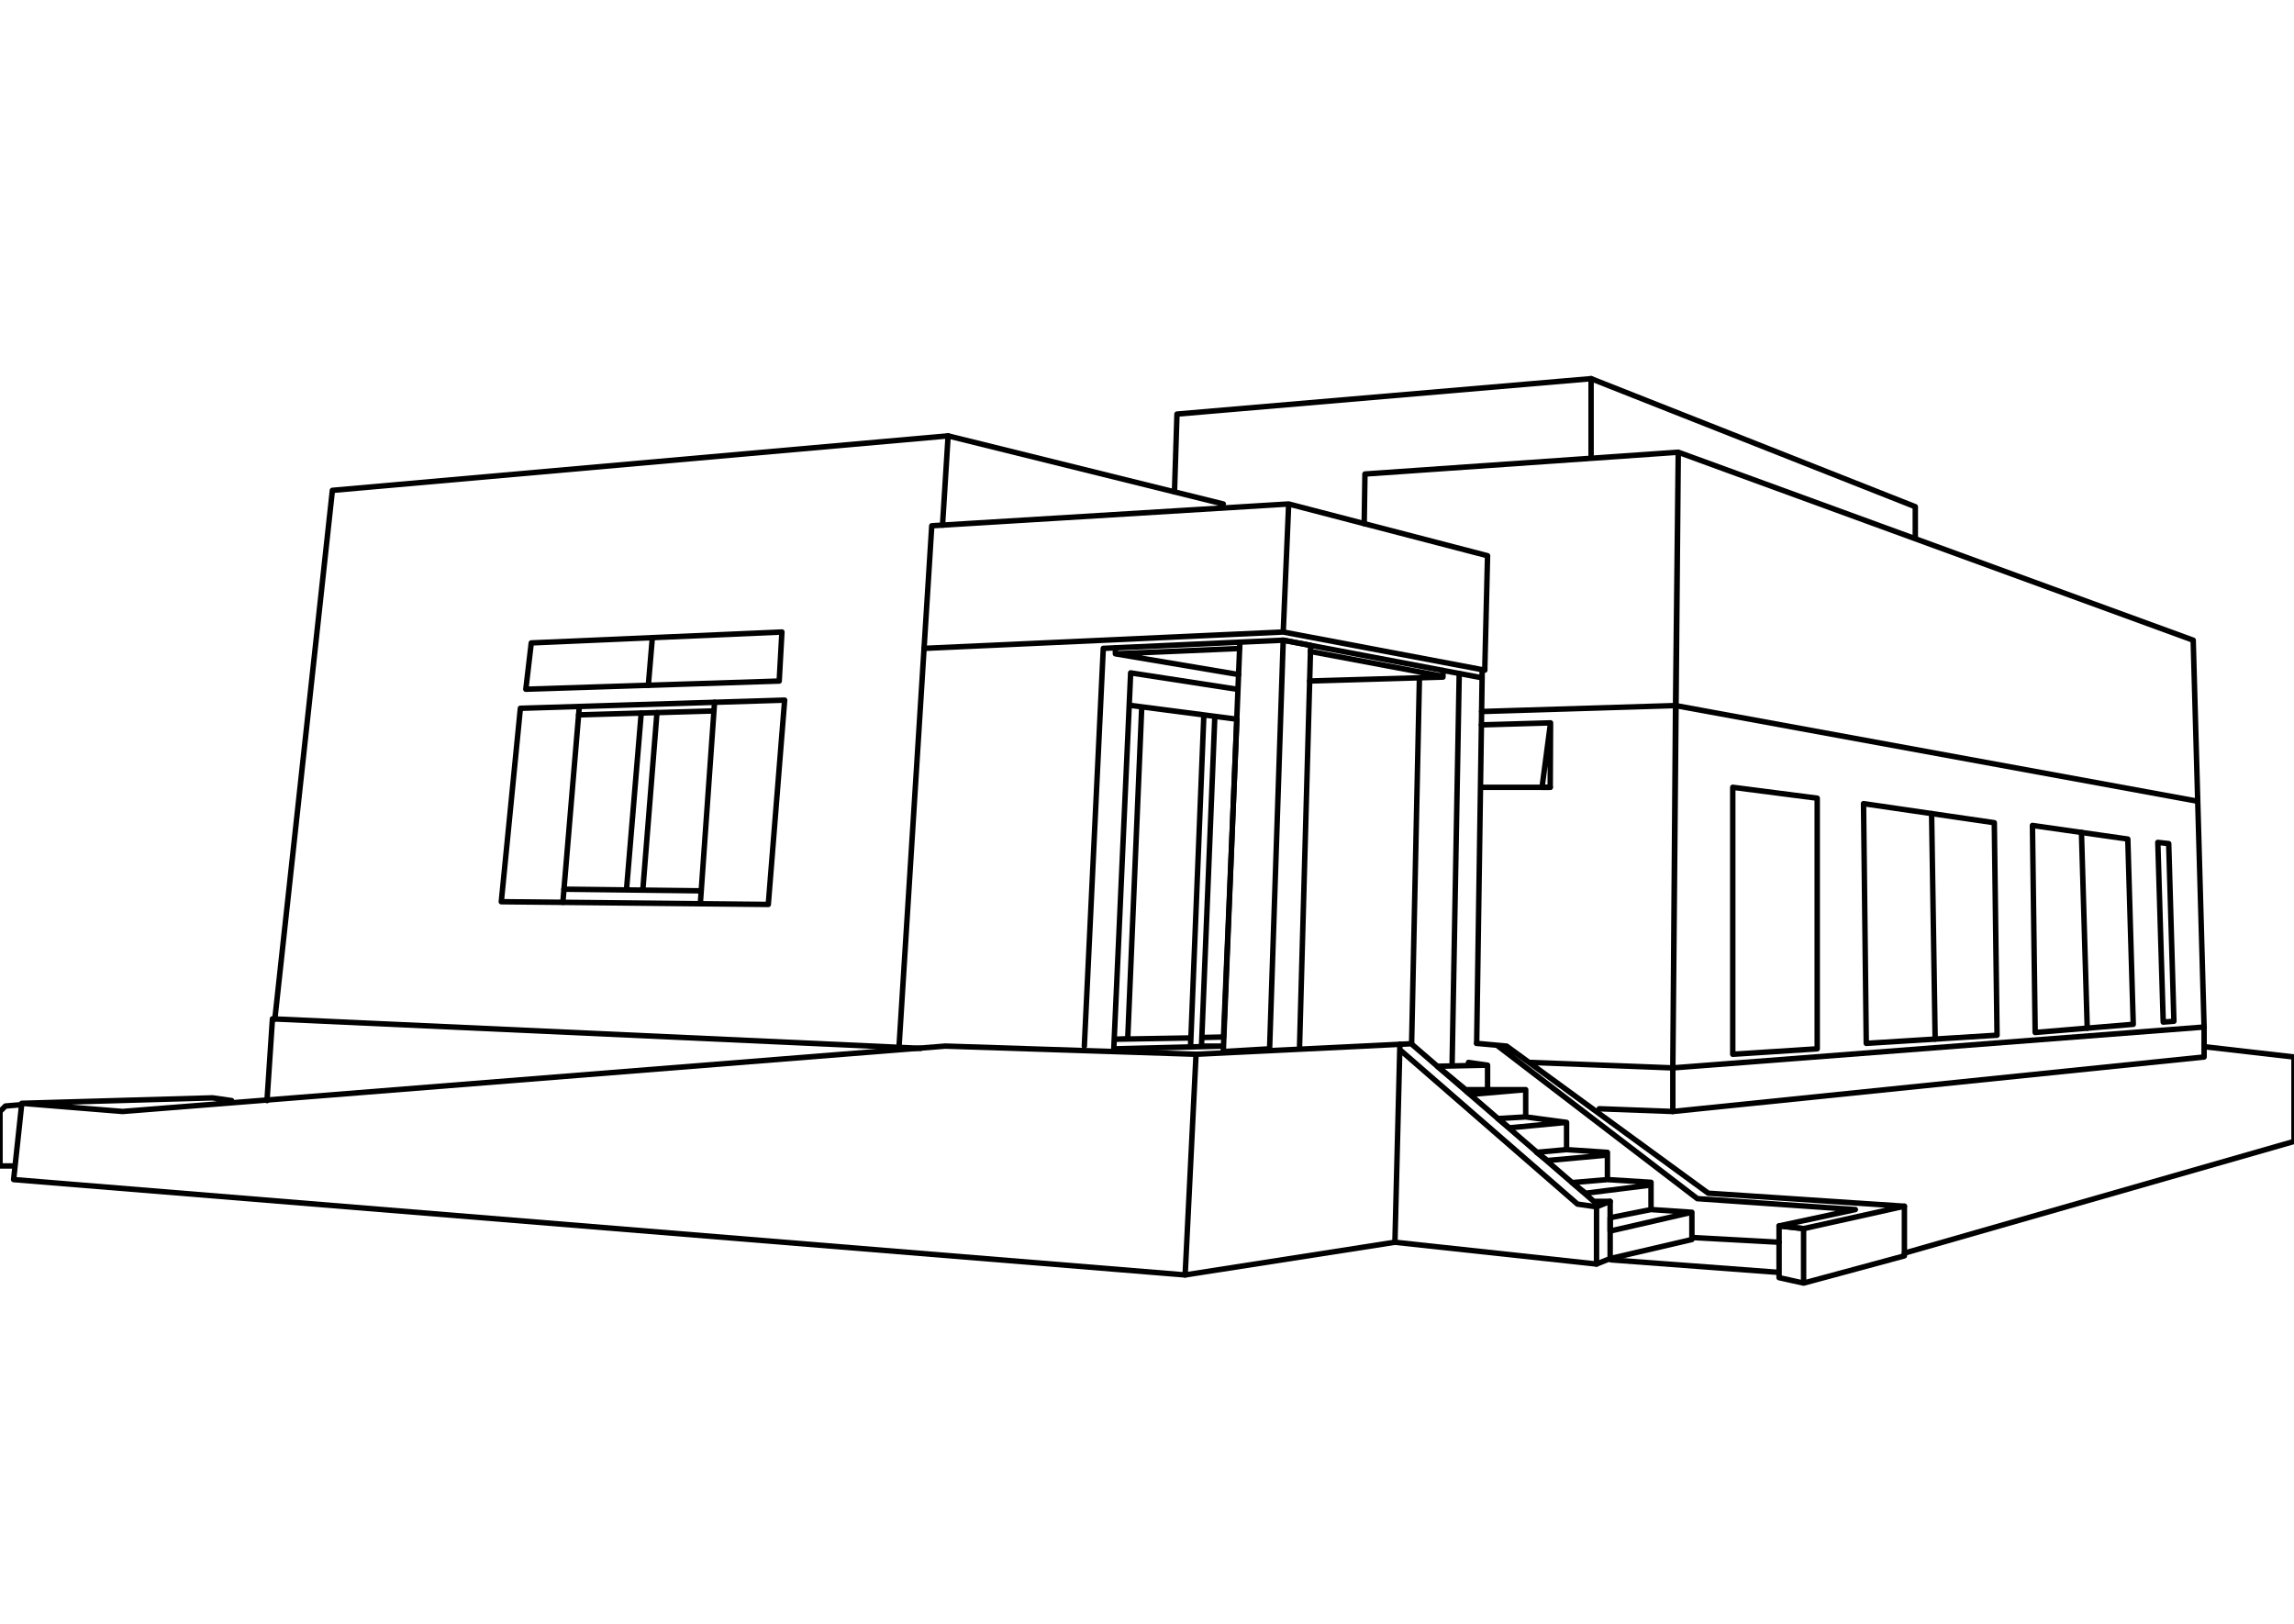 <?xml version="1.0" encoding="UTF-8" standalone="no"?><!DOCTYPE svg PUBLIC "-//W3C//DTD SVG 1.1//EN" "http://www.w3.org/Graphics/SVG/1.1/DTD/svg11.dtd"><svg width="100%" height="100%" viewBox="0 0 842 596" version="1.1" xmlns="http://www.w3.org/2000/svg" xmlns:xlink="http://www.w3.org/1999/xlink" xml:space="preserve" xmlns:serif="http://www.serif.com/" style="fill-rule:evenodd;clip-rule:evenodd;stroke-linecap:round;stroke-linejoin:round;stroke-miterlimit:1.5;"><path d="M542,383l11,1l74,54l72,4.778l-37,8.222l-9,-1l28,-6l-58,-4l-73.571,-56.325" style="fill:none;stroke:#000;stroke-width:2px;"/><path d="M699,442.778l0,18.222l-37,10l-9,-2l0,-19l9,1l0,19" style="fill:none;stroke:#000;stroke-width:2px;"/><path d="M435,468l77,-12" style="fill:none;stroke:#000;stroke-width:2px;"/><path d="M586,464l5,-2l0,-21l-6,0l-46.592,-40.239l-10.843,-9.364l-9.565,-8.261l-4.175,0.205" style="fill:none;stroke:#000;stroke-width:2px;"/><path d="M513.825,383.341l-74.825,3.659" style="fill:none;stroke:#000;stroke-width:2px;"/><path d="M441.128,380.84l7.957,-0.177l4.915,-116.663l-8.1,-1.052l-4.031,-0.524l-22.796,-2.962l-4.605,-0.598l4.605,0.598l-5.145,121.837l-4.963,0.184l28.08,-0.483l-0.045,3l4.869,-121.576l4.031,0.524l-4.772,117.892l-0.128,3.16l8,0l-40.194,1.015l0.159,-3.532l5.503,-122.619l0.532,-11.864l39,6" style="fill:none;stroke:#000;stroke-width:2px;"/><path d="M591.296,462.464l60.704,4.536" style="fill:none;stroke:#000;stroke-width:2px;"/><path d="M621,454.251l32,1.749" style="fill:none;stroke:#000;stroke-width:2px;"/><path d="M621,445l-30.008,6.895l0.008,-4.895l15,-3l0,-10l-16,-1l0,-9l-22,2l-4,-3l11,-1l0,-10l-15,-2l0,-10l-20.169,1.718l-1.423,-0.957l7.592,-0.761l0,-9l-7,-1l7,1l-18.435,0.397l10.435,8.603l22,0l0,10l-10.208,0.593l4.208,3.407l21,-2l0,10l15,1l0,10l-12.965,1.107l4.965,3.893l24,-3l0,9l15,1l0,10l-27.704,6.464l-2.296,0.536" style="fill:none;stroke:#000;stroke-width:2px;"/><path d="M586,443l5,-2" style="fill:none;stroke:#000;stroke-width:2px;"/><path d="M513.825,383.341l-1.825,72.659l74,8l0,-21l-7,-1l-65.175,-56.659" style="fill:none;stroke:#000;stroke-width:2px;"/><path d="M85,404l-7,-1l-70,2l-0.054,0.5l-2.946,27.5l430,35l4,-81l-30.194,-0.985l-61.806,-2.015l-302,24l-37,-3l-0.054,0.5l-5.946,0.5l-2,2l0,20l5,0" style="fill:none;stroke:#000;stroke-width:2px;"/><path d="M792.018,309.222l1.982,65.968l3.92,-0.313l-1.907,-65.209l-3.995,-0.446Z" style="fill:none;stroke:#000;stroke-width:2px;"/><path d="M746,303l1,76l36,-3l-2,-68l-17.013,-2.43l-17.987,-2.57" style="fill:none;stroke:#000;stroke-width:2px;"/><path d="M763.987,305.57l2.121,71.838" style="fill:none;stroke:#000;stroke-width:2px;"/><path d="M684,295l1,88l48,-3l-1,-78l-23.016,-3.356l-24.984,-3.644Z" style="fill:none;stroke:#000;stroke-width:2px;"/><path d="M708.984,298.644l1.303,82.776" style="fill:none;stroke:#000;stroke-width:2px;"/><path d="M636,289l0,98l31,-2l0,-92l-31,-4Z" style="fill:none;stroke:#000;stroke-width:2px;"/><path d="M191,260l-7,71l98,1l6,-75l-25.725,0.796l-49.641,1.535l-21.634,0.669" style="fill:none;stroke:#000;stroke-width:2px;"/><path d="M262.275,257.796l-5.226,73.949" style="fill:none;stroke:#000;stroke-width:2px;"/><path d="M212.634,259.331l-0.259,3.088l-5.369,63.982l-0.406,4.83" style="fill:none;stroke:#000;stroke-width:2px;"/><path d="M212.375,262.419l22.986,-0.671l5.774,-0.168l19.865,-0.58" style="fill:none;stroke:#000;stroke-width:2px;"/><path d="M241.135,261.58l-5.135,64.42" style="fill:none;stroke:#000;stroke-width:2px;"/><path d="M235.361,261.748l-5.361,64.252" style="fill:none;stroke:#000;stroke-width:2px;"/><path d="M207.006,326.401l49.994,0.599" style="fill:none;stroke:#000;stroke-width:2px;"/><path d="M195,236l-2,17l93,-3l1,-18l-47.558,2.068l-44.442,1.932" style="fill:none;stroke:#000;stroke-width:2px;"/><path d="M239.442,234.068l-1.477,17.482" style="fill:none;stroke:#000;stroke-width:2px;"/><path d="M533,390l2.599,-142.778" style="fill:none;stroke:#000;stroke-width:2px;"/><path d="M398,384l6.952,-146l4.446,-0.202l45.698,-2.076l15.904,-0.722l73,13.811l0,-2.811l0,2.811l-0.184,12.372l-0.074,4.907l-1.742,116.91" style="fill:none;stroke:#000;stroke-width:2px;"/><path d="M543.742,266.09l25.374,-0.743l-3.116,23.653l-22,0l25,0l0.116,-23.653" style="fill:none;stroke:#000;stroke-width:2px;"/><path d="M569,289l-3,0" style="fill:none;stroke:#000;stroke-width:2px;"/><path d="M543.816,261.183l71.184,-2.183l191,35" style="fill:none;stroke:#000;stroke-width:2px;"/><path d="M518.128,383l2.854,-133.544" style="fill:none;stroke:#000;stroke-width:2px;"/><path d="M480.978,239.134l48.664,9.118l0,-2.157l-0.006,2.45l-48.956,1.44" style="fill:none;stroke:#000;stroke-width:2px;"/><path d="M455.096,235.722l-6.096,150.278l17,-1l5,-150l10.065,1.904l-4.065,147.096" style="fill:none;stroke:#000;stroke-width:2px;"/><path d="M454.971,238.046l-45.573,1.954l0,-2.202l0,2.202l45.199,7.609" style="fill:none;stroke:#000;stroke-width:2px;"/><path d="M587,407l27,1l195,-20l0,-3.79l0,-7.21l0,7.21l33,3.79l0,31l-143,41" style="fill:none;stroke:#000;stroke-width:2px;"/><path d="M500.721,192.215l0.279,-18.215l115,-8l189,69l4,142l-195,15l-52,-2l52,2l1,-133l1,-93l-2,226l0,16" style="fill:none;stroke:#000;stroke-width:2px;"/><path d="M339.173,238l131.827,-6l74,14l0,-1l1,-41l-45.279,-11.785l-27.721,-7.215l-127.006,7.756l127.006,-7.756l-2,47" style="fill:none;stroke:#000;stroke-width:2px;"/><path d="M431.088,180.566l0.912,-28.566l152,-13l119,47l0,11" style="fill:none;stroke:#000;stroke-width:2px;"/><path d="M584,139l0,28" style="fill:none;stroke:#000;stroke-width:2px;"/><path d="M348,160l101,25" style="fill:none;stroke:#000;stroke-width:2px;"/><path d="M98,404l2,-30l0.929,0.042" style="fill:none;stroke:#000;stroke-width:2px;"/><path d="M330,384l9.173,-146l2.827,-45l3.994,-0.244l0.006,-0.756l2,-32l-226,20l-21,193l-0.071,1.042l237.071,10.776" style="fill:none;stroke:#000;stroke-width:2px;"/></svg>